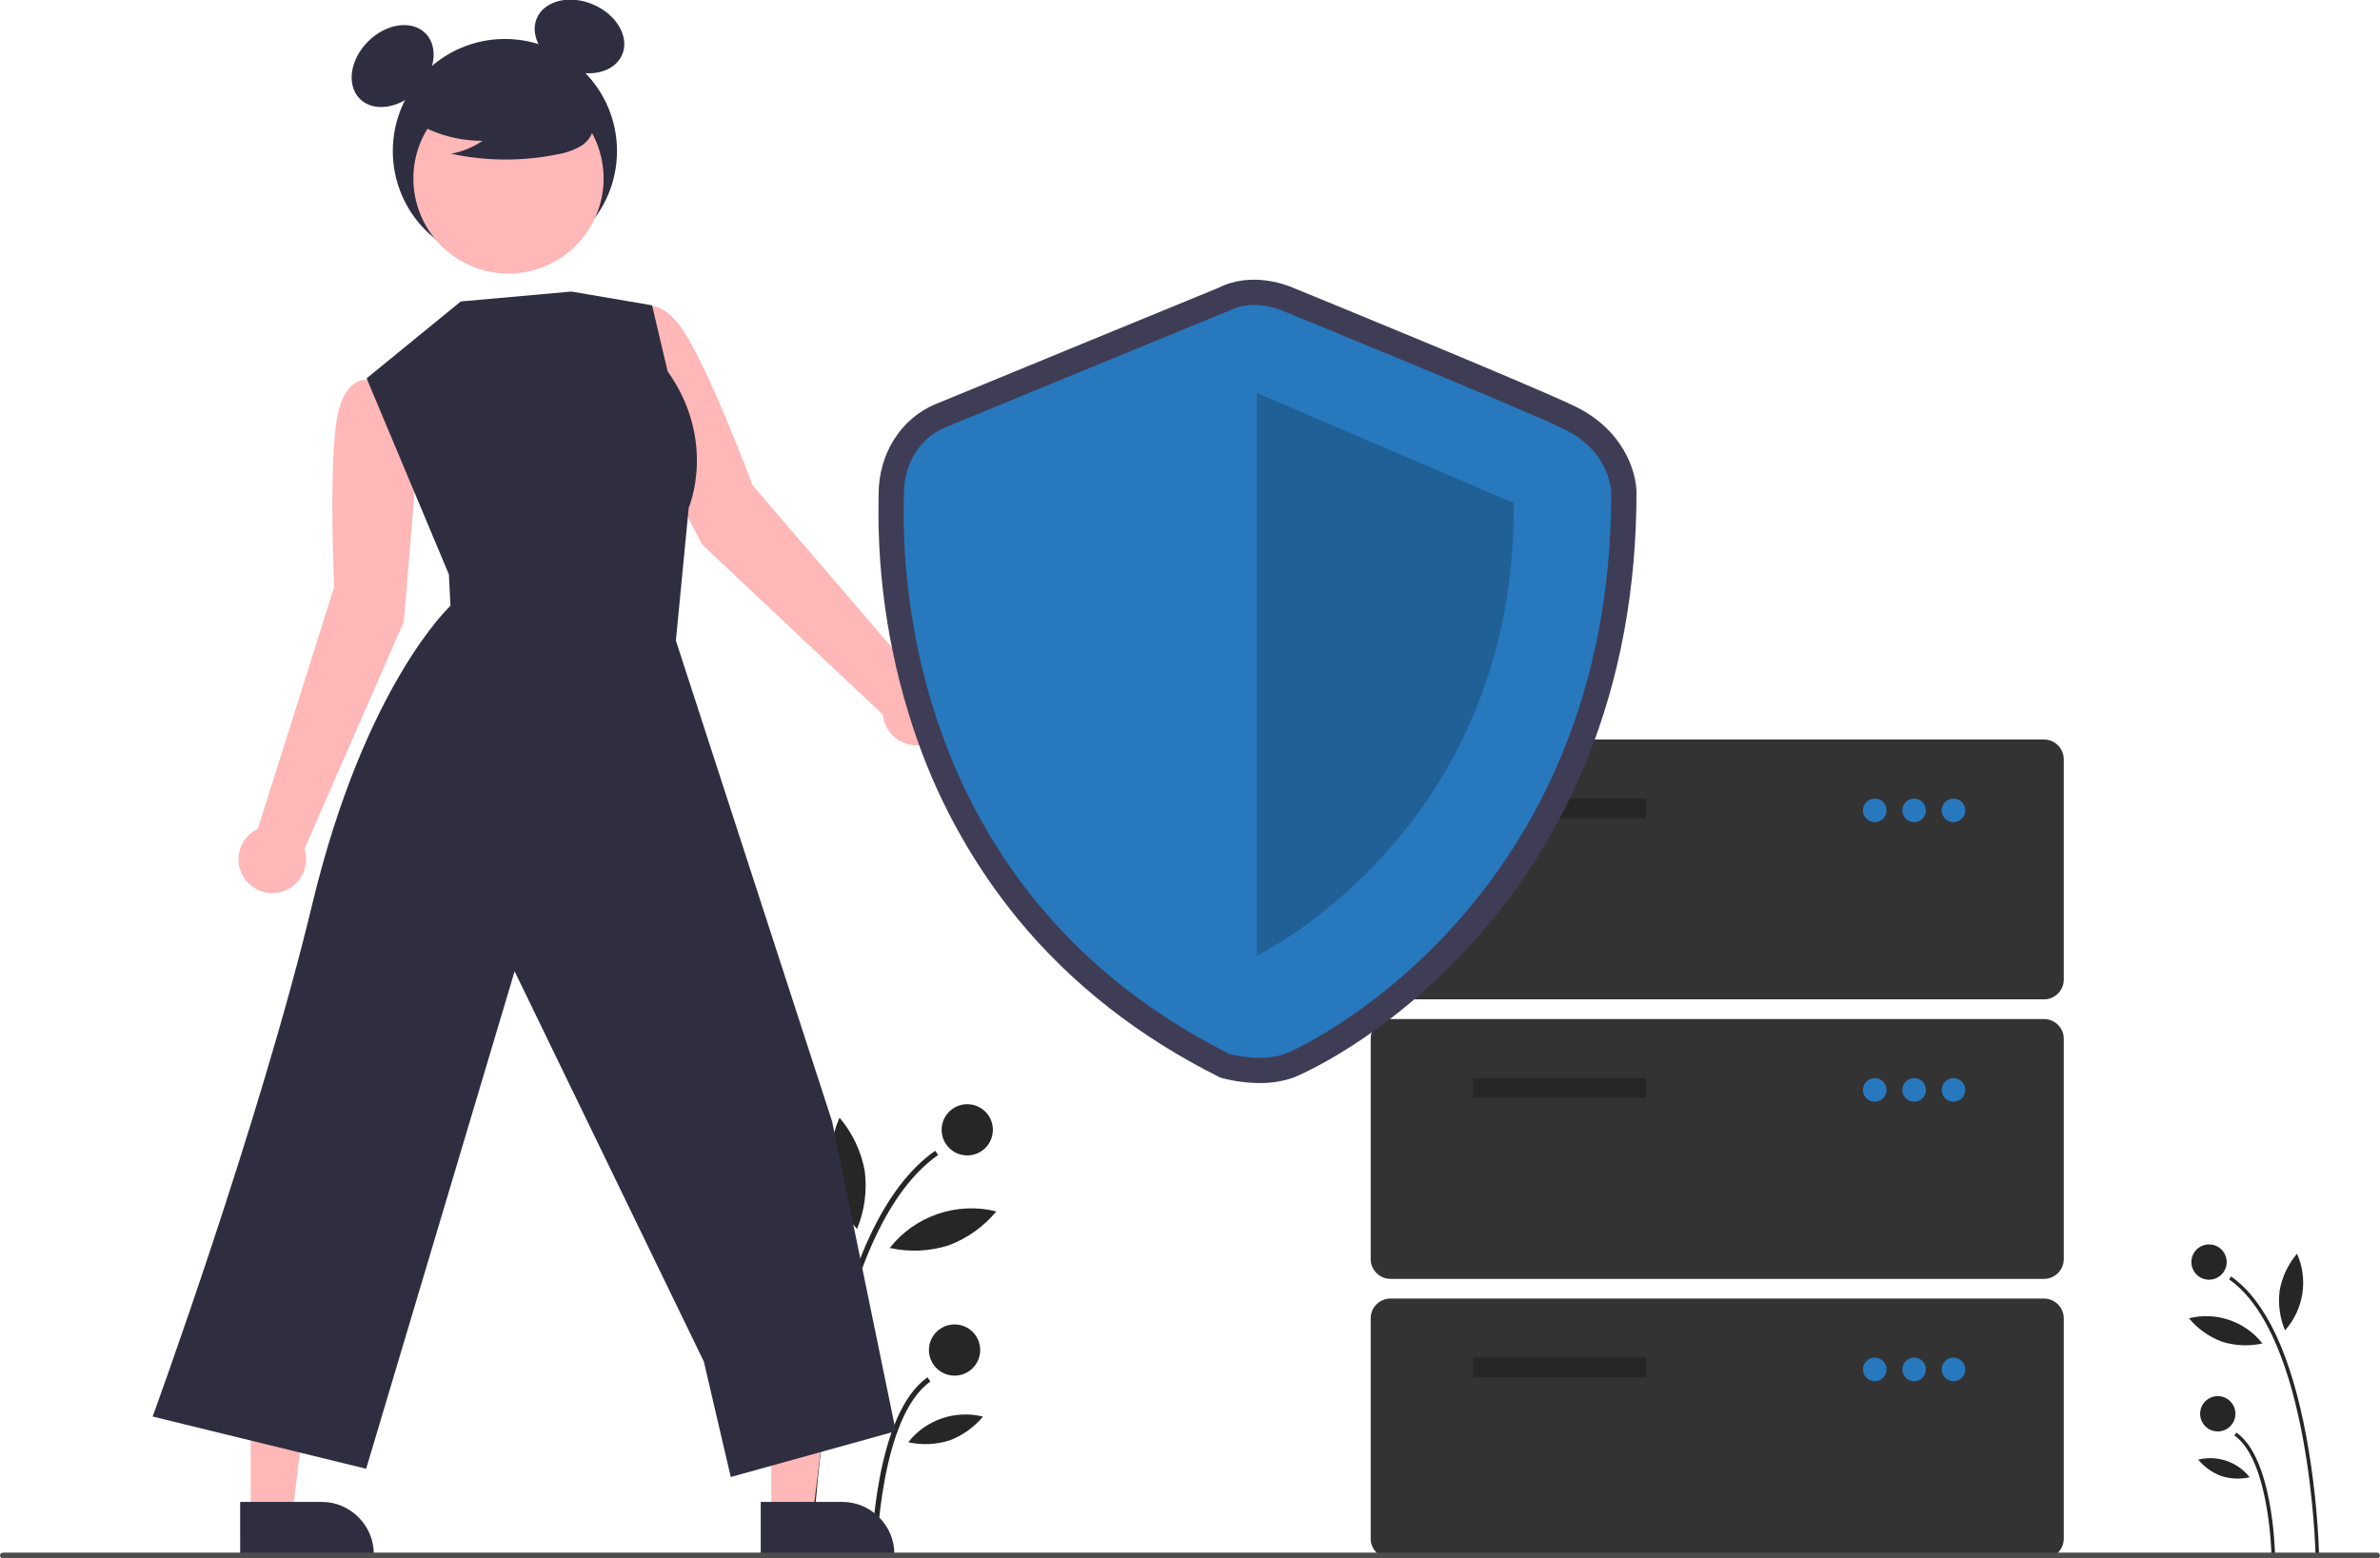 <?xml version="1.0" encoding="UTF-8" standalone="no"?><!DOCTYPE svg PUBLIC "-//W3C//DTD SVG 1.1//EN" "http://www.w3.org/Graphics/SVG/1.1/DTD/svg11.dtd"><svg width="100%" height="100%" viewBox="0 0 826 541" version="1.1" xmlns="http://www.w3.org/2000/svg" xmlns:xlink="http://www.w3.org/1999/xlink" xml:space="preserve" xmlns:serif="http://www.serif.com/" style="fill-rule:evenodd;clip-rule:evenodd;stroke-linejoin:round;stroke-miterlimit:2;"><g transform="matrix(1,0,0,1,-187,-179.5)"><path d="M990.637,719.305L991.862,719.281C991.388,705.662 989.935,692.094 987.514,678.683C982.217,649.97 973.409,631.113 961.336,622.636L960.632,623.638C988.837,643.441 990.623,718.548 990.637,719.305Z" style="fill:rgb(38,38,38);fill-rule:nonzero;"/></g><g transform="matrix(1,0,0,1,-187,-179.5)"><path d="M975.326,719.012L976.551,718.988C976.524,717.632 975.759,685.662 963.173,676.825L962.47,677.828C974.548,686.308 975.32,718.686 975.326,719.012Z" style="fill:rgb(38,38,38);fill-rule:nonzero;"/></g><circle cx="766.664" cy="438.125" r="6.125" style="fill:rgb(38,38,38);"/><circle cx="769.697" cy="490.796" r="6.125" style="fill:rgb(38,38,38);"/><g transform="matrix(1,0,0,1,-187,-179.5)"><path d="M978.181,627.421C977.567,632.145 978.205,636.948 980.03,641.348C986.53,634.083 988.167,623.629 984.198,614.724C981.115,618.356 979.04,622.735 978.181,627.421Z" style="fill:rgb(38,38,38);fill-rule:nonzero;"/></g><g transform="matrix(1,0,0,1,-187,-179.5)"><path d="M958.161,645.276C962.706,646.704 967.547,646.913 972.198,645.882C966.176,638.215 956.167,634.782 946.707,637.139C949.747,640.807 953.697,643.614 958.161,645.276Z" style="fill:rgb(38,38,38);fill-rule:nonzero;"/></g><g transform="matrix(1,0,0,1,-187,-179.5)"><path d="M957.935,691.922C961.12,692.922 964.514,693.069 967.774,692.347C963.553,686.973 956.538,684.567 949.907,686.218C952.037,688.789 954.806,690.757 957.935,691.922Z" style="fill:rgb(38,38,38);fill-rule:nonzero;"/></g><g transform="matrix(1,0,0,1,-187,-179.5)"><path d="M469.026,719.305L467.248,719.27C467.936,699.502 470.045,679.809 473.559,660.343C481.247,618.668 494.032,591.297 511.556,578.993L512.577,580.448C471.639,609.191 469.047,718.207 469.026,719.305Z" style="fill:rgb(38,38,38);fill-rule:nonzero;"/></g><g transform="matrix(1,0,0,1,-187,-179.5)"><path d="M491.25,718.88L489.472,718.845C489.51,716.876 490.622,670.473 508.89,657.647L509.911,659.102C492.379,671.41 491.259,718.407 491.25,718.88Z" style="fill:rgb(38,38,38);fill-rule:nonzero;"/></g><circle cx="335.692" cy="392.219" r="8.89" style="fill:rgb(38,38,38);"/><circle cx="331.29" cy="468.67" r="8.89" style="fill:rgb(38,38,38);"/><g transform="matrix(1,0,0,1,-187,-179.5)"><path d="M487.106,585.938C487.997,592.795 487.072,599.767 484.423,606.154C474.988,595.608 472.612,580.435 478.373,567.51C482.847,572.782 485.859,579.137 487.106,585.938Z" style="fill:rgb(38,38,38);fill-rule:nonzero;"/></g><g transform="matrix(1,0,0,1,-187,-179.5)"><path d="M516.164,611.855C509.567,613.927 502.541,614.23 495.79,612.734C504.531,601.606 519.058,596.623 532.789,600.044C528.377,605.368 522.644,609.441 516.164,611.855Z" style="fill:rgb(38,38,38);fill-rule:nonzero;"/></g><g transform="matrix(1,0,0,1,-187,-179.5)"><path d="M516.492,679.559C511.869,681.012 506.944,681.224 502.212,680.176C508.338,672.376 518.521,668.883 528.145,671.281C525.053,675.013 521.034,677.868 516.492,679.559Z" style="fill:rgb(38,38,38);fill-rule:nonzero;"/></g><g transform="matrix(1,0,0,1,-187,-179.5)"><path d="M331.679,340.734L327.401,314.566L315.324,311.546C315.324,311.546 305.738,308.594 303.498,327.901C301.258,347.209 302.994,383.258 302.994,383.258L276.478,467.228C272.396,469.168 269.783,473.302 269.783,477.821C269.783,484.256 275.078,489.55 281.512,489.55C287.946,489.55 293.241,484.256 293.241,477.821C293.241,476.596 293.049,475.379 292.672,474.213L327.15,395.335L331.679,340.734Z" style="fill:rgb(255,183,183);fill-rule:nonzero;"/></g><g transform="matrix(1,0,0,1,-187,-179.5)"><path d="M405.122,320.141L398.782,294.395L408.704,286.876C408.704,286.876 416.36,280.397 426.001,297.274C435.643,314.152 448.199,347.987 448.199,347.987L505.557,414.803C511.808,415.054 516.815,420.265 516.815,426.522C516.815,432.956 511.52,438.251 505.086,438.251C499.052,438.251 493.953,433.594 493.406,427.585L430.726,368.579L405.122,320.141Z" style="fill:rgb(255,183,183);fill-rule:nonzero;"/></g><path d="M267.689,526.093L282.072,526.092L288.915,470.614L267.686,470.615L267.689,526.093Z" style="fill:rgb(255,183,183);fill-rule:nonzero;"/><g transform="matrix(1,0,0,1,-187,-179.5)"><path d="M451.02,700.897L479.347,700.896C489.249,700.896 497.398,709.044 497.398,718.947L497.398,719.533L451.021,719.535L451.02,700.897Z" style="fill:rgb(47,46,65);fill-rule:nonzero;"/></g><path d="M87.016,526.093L101.399,526.092L108.242,470.614L87.013,470.615L87.016,526.093Z" style="fill:rgb(255,183,183);fill-rule:nonzero;"/><g transform="matrix(1,0,0,1,-187,-179.5)"><path d="M270.347,700.897L298.674,700.896C308.576,700.896 316.725,709.044 316.725,718.947L316.725,719.533L270.348,719.535L270.347,700.897Z" style="fill:rgb(47,46,65);fill-rule:nonzero;"/></g><circle cx="175.23" cy="52.431" r="38.902" style="fill:rgb(47,46,65);"/><g transform="matrix(0.707,-0.707,0.707,0.707,-235.431,108.415)"><ellipse cx="323.328" cy="202.419" rx="16.097" ry="12.073" style="fill:rgb(47,46,65);"/></g><g transform="matrix(0.393,-0.92,0.92,0.393,-128.255,294.032)"><ellipse cx="387.973" cy="192.279" rx="12.073" ry="16.097" style="fill:rgb(47,46,65);"/></g><g transform="matrix(0.48,-0.877,0.877,0.48,-209.533,264.938)"><circle cx="363.464" cy="241.218" r="33.016" style="fill:rgb(255,183,183);"/></g><g transform="matrix(1,0,0,1,-187,-179.5)"><path d="M328.772,220.451C336.316,225.65 345.273,228.419 354.434,228.382C351.166,230.648 347.445,232.179 343.528,232.869C355.71,235.482 368.302,235.553 380.513,233.077C383.227,232.642 385.846,231.742 388.255,230.418C390.682,229.062 392.421,226.737 393.034,224.026C393.846,219.391 390.234,215.179 386.48,212.341C374.849,203.68 359.918,200.697 345.851,204.222C341.313,205.395 336.766,207.377 333.819,211.022C330.871,214.667 329.997,220.286 332.806,224.039L328.772,220.451Z" style="fill:rgb(47,46,65);fill-rule:nonzero;"/></g><g transform="matrix(1,0,0,1,-187,-179.5)"><path d="M346.918,284.151L314.24,310.838L342.792,378.917L343.337,389.81C343.337,389.81 313.697,417.138 295.357,493.478C277.018,569.818 239.978,671.256 239.978,671.256L314.079,689.384L365.599,516.694L431.276,652.174L440.619,692.246L497.899,676.345L475.792,568.808L421.572,401.886L426.025,355.772C426.025,355.772 435.947,332.754 418.71,308.385L413.304,285.487L385.317,280.717L346.918,284.151Z" style="fill:rgb(47,46,65);fill-rule:nonzero;"/></g><g transform="matrix(1,0,0,1,-187,-179.5)"><path d="M896.415,526.429L669.543,526.429C665.796,526.425 662.714,523.343 662.71,519.596L662.71,443.061C662.714,439.314 665.796,436.232 669.543,436.227L896.415,436.227C900.162,436.232 903.244,439.314 903.248,443.061L903.248,519.596C903.244,523.343 900.162,526.425 896.415,526.429Z" style="fill:rgb(51,51,51);fill-rule:nonzero;"/></g><rect x="511.244" y="277.228" width="60.135" height="6.833" style="fill:rgb(38,38,38);"/><circle cx="650.647" cy="281.328" r="4.1" style="fill:rgb(39,120,189);"/><circle cx="664.314" cy="281.328" r="4.1" style="fill:rgb(39,120,189);"/><circle cx="677.981" cy="281.328" r="4.1" style="fill:rgb(39,120,189);"/><g transform="matrix(1,0,0,1,-187,-179.5)"><path d="M896.415,623.465L669.543,623.465C665.796,623.46 662.714,620.378 662.71,616.631L662.71,540.096C662.714,536.349 665.796,533.267 669.543,533.263L896.415,533.263C900.162,533.267 903.244,536.349 903.248,540.096L903.248,616.631C903.244,620.378 900.162,623.46 896.415,623.465Z" style="fill:rgb(51,51,51);fill-rule:nonzero;"/></g><rect x="511.244" y="374.263" width="60.135" height="6.833" style="fill:rgb(38,38,38);"/><circle cx="650.647" cy="378.363" r="4.1" style="fill:rgb(39,120,189);"/><circle cx="664.314" cy="378.363" r="4.1" style="fill:rgb(39,120,189);"/><circle cx="677.981" cy="378.363" r="4.1" style="fill:rgb(39,120,189);"/><g transform="matrix(1,0,0,1,-187,-179.5)"><path d="M896.415,720.5L669.543,720.5C665.796,720.496 662.714,717.414 662.71,713.667L662.71,637.132C662.714,633.384 665.796,630.302 669.543,630.298L896.415,630.298C900.162,630.302 903.244,633.384 903.248,637.132L903.248,713.667C903.244,717.414 900.162,720.496 896.415,720.5Z" style="fill:rgb(51,51,51);fill-rule:nonzero;"/></g><rect x="511.244" y="471.299" width="60.135" height="6.833" style="fill:rgb(38,38,38);"/><circle cx="650.647" cy="475.399" r="4.1" style="fill:rgb(39,120,189);"/><circle cx="664.314" cy="475.399" r="4.1" style="fill:rgb(39,120,189);"/><circle cx="677.981" cy="475.399" r="4.1" style="fill:rgb(39,120,189);"/><g transform="matrix(1,0,0,1,-187,-179.5)"><path d="M624.17,555.475C619.849,555.461 615.546,554.904 611.364,553.819L610.539,553.59L609.775,553.207C582.127,539.345 558.803,521.036 540.449,498.787C525.255,480.262 513.41,459.227 505.445,436.631C495.92,409.578 491.338,381.032 491.917,352.357C491.928,351.755 491.938,351.29 491.938,350.97C491.938,337.031 499.676,324.8 511.65,319.811C520.815,315.992 604.025,281.815 610.037,279.345C621.359,273.672 633.439,278.407 635.372,279.235C639.707,281.008 716.63,312.47 733.253,320.386C750.385,328.544 754.956,343.199 754.956,350.572C754.956,383.954 749.174,415.152 737.772,443.299C728.564,466.082 715.512,487.116 699.187,505.482C667.689,540.929 636.183,553.495 635.879,553.606C632.113,554.901 628.151,555.534 624.17,555.475ZM616.76,537.122C619.492,537.734 625.781,538.653 629.88,537.158C635.087,535.259 661.457,521.584 686.1,493.853C720.147,455.538 737.422,407.373 737.448,350.696C737.387,349.547 736.571,341.358 725.726,336.193C709.425,328.431 629.471,295.738 628.665,295.408L628.444,295.314C626.768,294.612 621.436,293.133 617.76,295.06L617.024,295.403C616.133,295.769 527.804,332.047 518.384,335.972C511.794,338.718 509.446,345.52 509.446,350.97C509.446,351.369 509.436,351.948 509.421,352.697C508.669,391.478 517.643,486.905 616.76,537.122Z" style="fill:rgb(63,61,86);fill-rule:nonzero;"/></g><g transform="matrix(1,0,0,1,-187,-179.5)"><path d="M613.698,287.305C613.698,287.305 524.567,323.913 515.017,327.892C505.467,331.871 500.692,341.42 500.692,350.97C500.692,360.52 493.53,485.132 613.698,545.382C613.698,545.382 624.605,548.399 632.879,545.382C641.154,542.364 746.202,491.432 746.202,350.572C746.202,350.572 746.202,336.248 729.489,328.289C712.777,320.331 631.977,287.305 631.977,287.305C631.977,287.305 622.054,282.928 613.698,287.305Z" style="fill:rgb(39,120,189);fill-rule:nonzero;"/></g><g transform="matrix(1,0,0,1,-187,-179.5)"><path d="M623.248,315.954L623.248,511.243C623.248,511.243 713.175,467.955 712.379,354.154L623.248,315.954Z" style="fill-opacity:0.2;fill-rule:nonzero;"/></g><g transform="matrix(1,0,0,1,-187,-179.5)"><path d="M1012,720.5L188,720.5C187.451,720.5 187,720.049 187,719.5C187,718.951 187.451,718.5 188,718.5L1012,718.5C1012.55,718.5 1013,718.951 1013,719.5C1013,720.049 1012.55,720.5 1012,720.5Z" style="fill:rgb(77,77,77);fill-rule:nonzero;"/></g></svg>